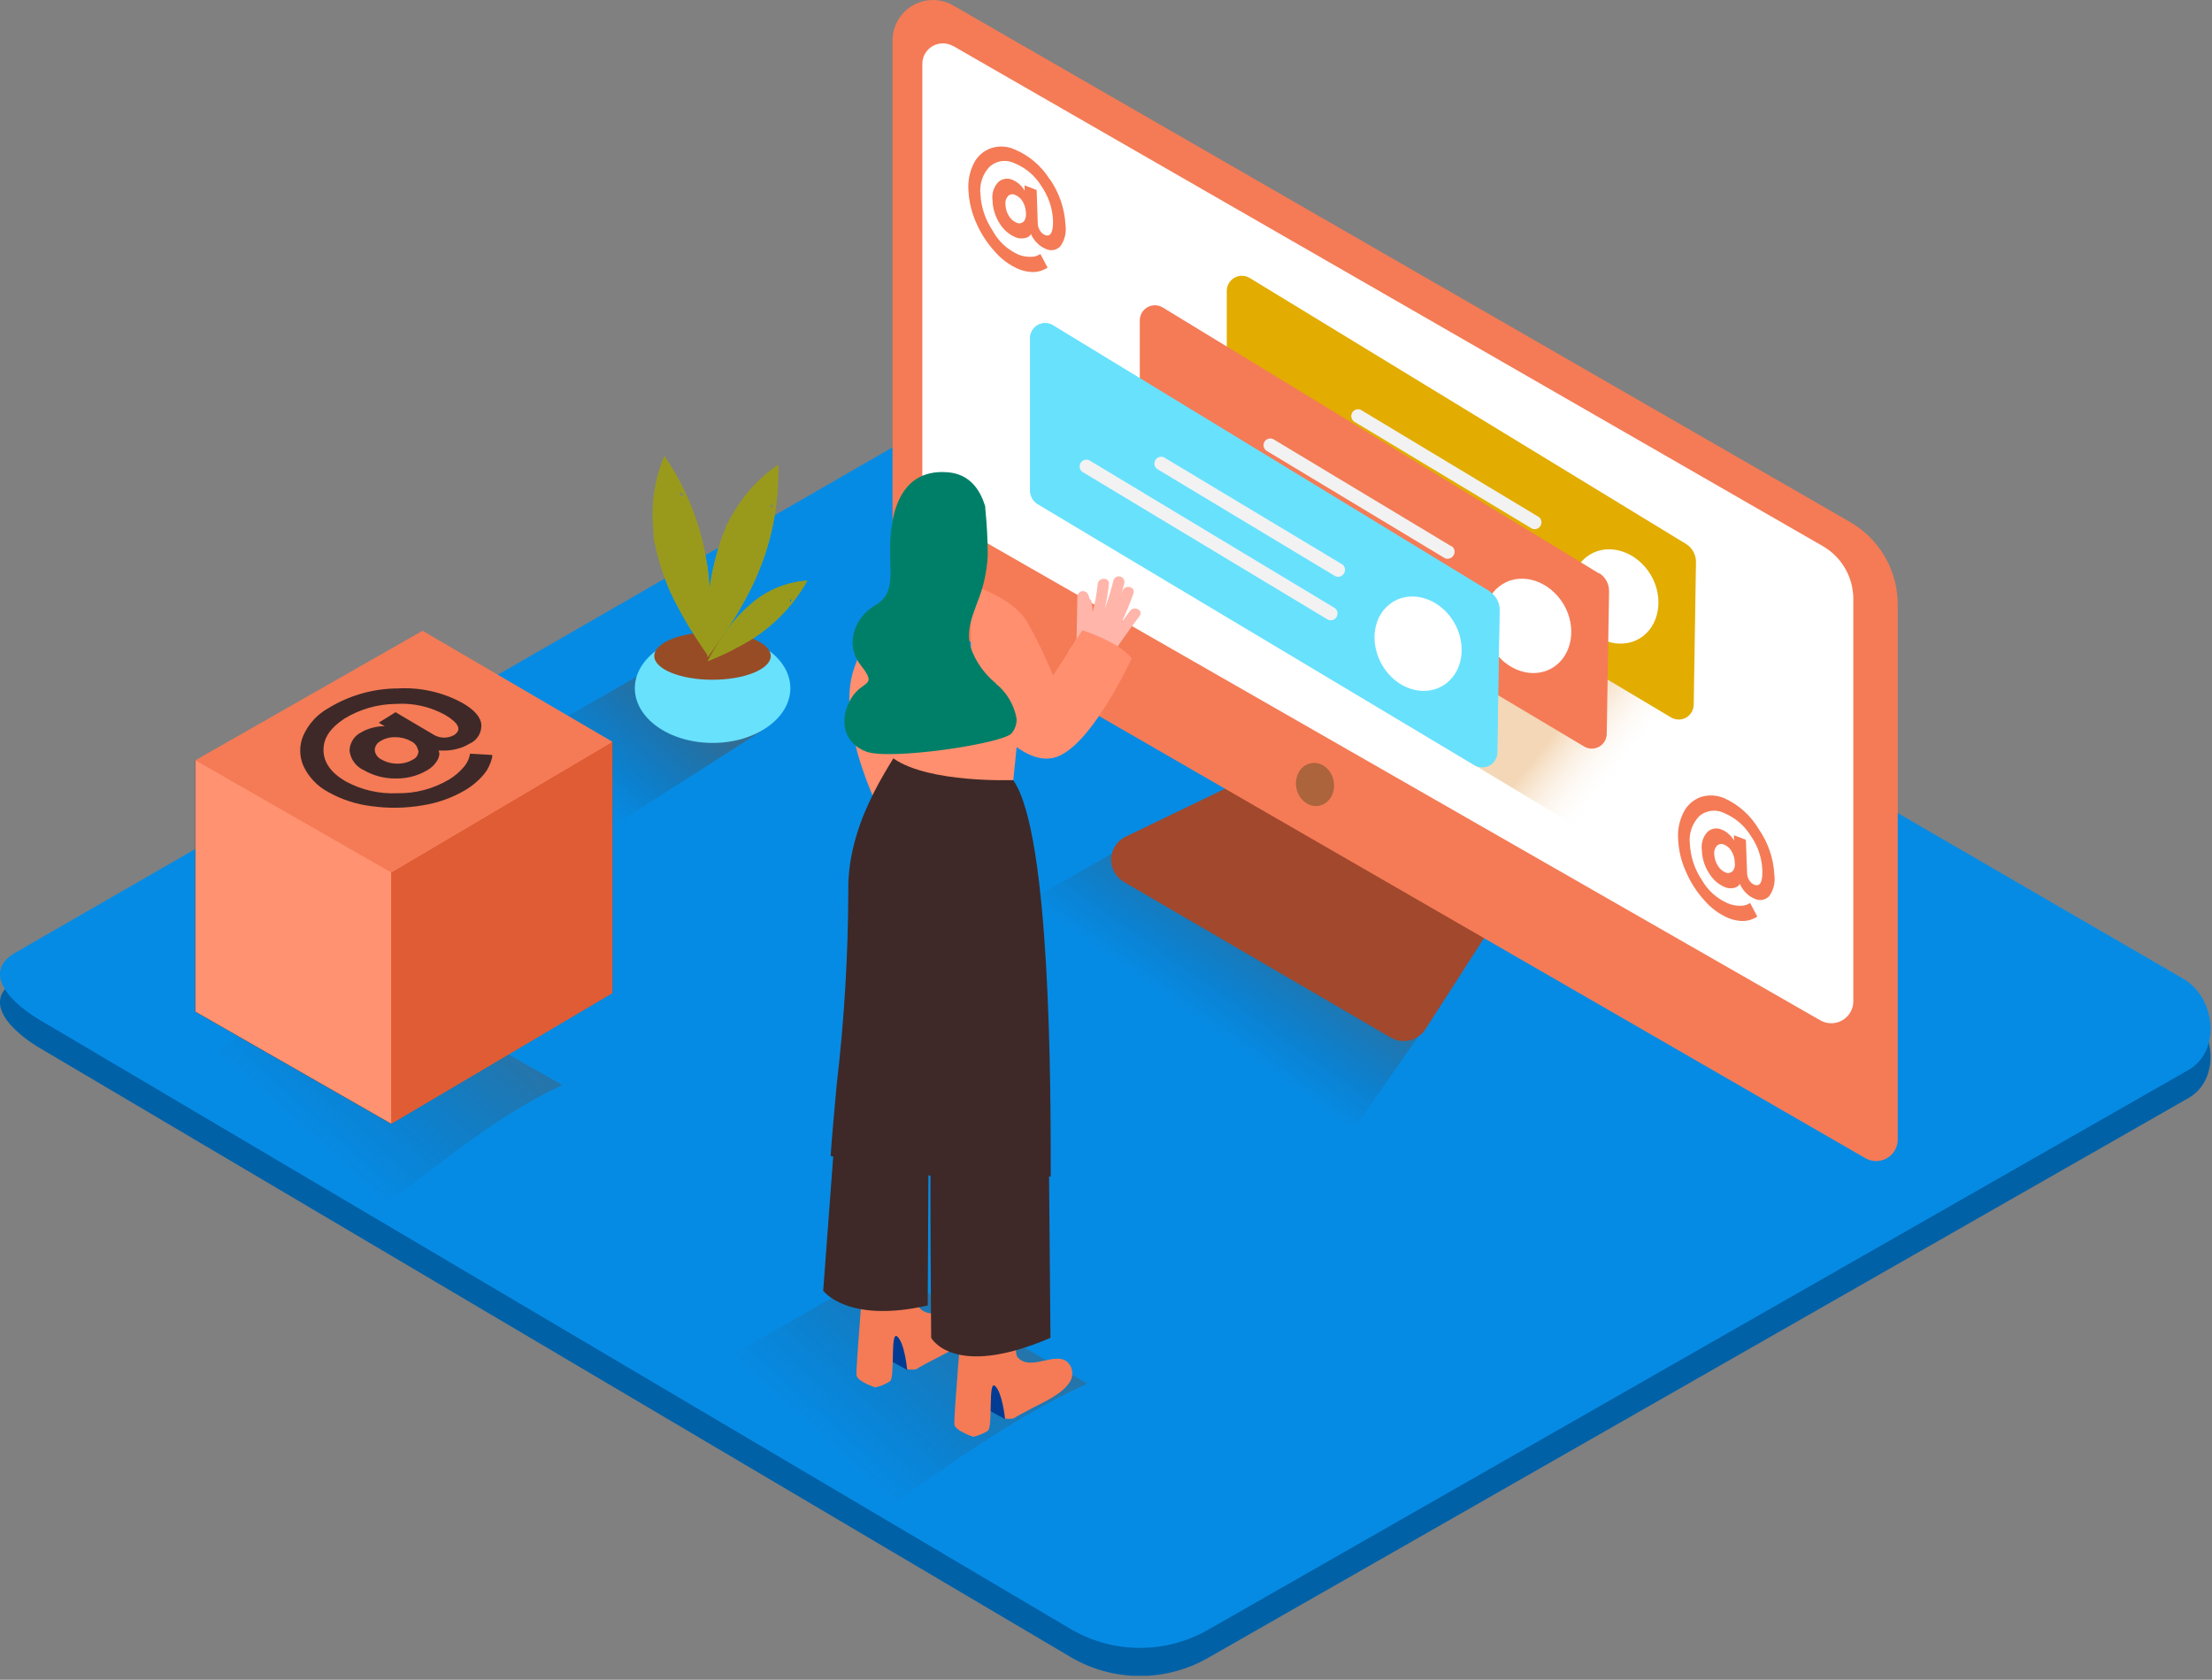 <svg width="237" height="180" viewBox="0 0 237 180" fill="none" xmlns="http://www.w3.org/2000/svg">
<rect x="0" y="0" width="237" height="180" fill="#808080" stroke="none"/>
<g clip-path="url(#clip0_288_19)">
<path d="M114.92 177.69L4.61 112.51C1.09 110.51 -1.92 107.3 1.5 105.18L112.22 41.39C113.87 40.39 116.4 39.69 118.09 40.67L233.87 107.86C237.39 109.86 238.02 115.58 234.52 117.64L129.46 177.64C127.25 178.911 124.746 179.584 122.196 179.593C119.647 179.602 117.139 178.946 114.92 177.69V177.69Z" fill="#0061A7"/>
<path d="M114.92 174.68L4.61 109.5C1.09 107.5 -1.92 104.29 1.5 102.17L112.22 38.38C113.87 37.38 116.4 36.68 118.09 37.66L233.87 104.85C237.39 106.85 238.02 112.57 234.52 114.63L129.46 174.63C127.25 175.901 124.746 176.574 122.196 176.583C119.647 176.592 117.139 175.936 114.92 174.68V174.68Z" fill="#068BE4"/>
<path opacity="0.25" d="M124 88.69L102.25 101.1C102.25 101.1 135.78 121.56 142.64 124.44L155.18 106.44" fill="url(#paint0_linear_288_19)"/>
<path opacity="0.25" d="M116.5 148.26L94.73 135.87L73 148.29C73 148.29 84.34 155.21 95.18 161.56C102 156.69 108.9 151.77 116.5 148.26Z" fill="url(#paint1_linear_288_19)"/>
<path opacity="0.46" d="M69.59 71.73L55.78 79.61C55.78 79.61 56.95 86.83 63.78 89.72L81.89 78.14" fill="url(#paint2_linear_288_19)"/>
<path d="M76.35 79.61C80.95 79.61 84.68 76.986 84.68 73.75C84.68 70.514 80.95 67.89 76.35 67.89C71.749 67.89 68.019 70.514 68.019 73.75C68.019 76.986 71.749 79.61 76.35 79.61Z" fill="#68E1FD"/>
<path d="M76.34 72.84C79.786 72.84 82.58 71.698 82.58 70.29C82.58 68.882 79.786 67.74 76.34 67.74C72.893 67.74 70.1 68.882 70.1 70.29C70.1 71.698 72.893 72.84 76.34 72.84Z" fill="#974C26"/>
<path d="M76.12 66C76.12 64.85 76.12 63.7 75.99 62.55L75.9 61.65L75.84 61.07C75.827 60.868 75.797 60.667 75.75 60.47L75.63 59.77C74.948 55.862 73.43 52.147 71.18 48.88C70.332 50.896 69.907 53.064 69.93 55.25C69.93 55.9 69.99 56.54 70.04 57.15V57.52C70.04 57.83 70.15 58.17 70.21 58.45C70.466 59.621 70.8 60.773 71.21 61.9C71.578 62.935 72.029 63.938 72.56 64.9C73.13 65.99 73.74 67.05 74.41 68.09C74.92 68.9 75.41 69.62 75.9 70.31C76.047 68.878 76.121 67.439 76.12 66V66ZM72.84 53.09C72.87 52.941 72.87 52.788 72.84 52.64C73 52.8 73.16 52.97 73.31 53.14C73.154 53.11 72.995 53.11 72.84 53.14V53.09Z" fill="#999A1C"/>
<path d="M78.26 66.92C78.898 65.953 79.482 64.951 80.01 63.92C80.16 63.65 80.29 63.39 80.43 63.12L80.69 62.59L80.94 62.04C81.03 61.82 81.13 61.6 81.22 61.39C82.76 57.733 83.49 53.786 83.36 49.82C81.552 51.056 80.02 52.653 78.86 54.51C78.52 55.05 78.21 55.6 77.92 56.16L77.79 56.4V56.5L77.43 57.37C77.017 58.492 76.683 59.641 76.43 60.81C76.179 61.885 76.012 62.979 75.93 64.08C75.82 65.3 75.76 66.52 75.76 67.75C75.76 68.75 75.76 69.58 75.82 70.42C76.62 69.3 77.48 68.13 78.26 66.92V66.92ZM82.5 54.26C82.603 54.145 82.678 54.008 82.72 53.86C82.72 54.09 82.81 54.3 82.84 54.51C82.742 54.407 82.627 54.322 82.5 54.26V54.26Z" fill="#999A1C"/>
<path d="M78.21 69.79C78.86 69.46 79.5 69.12 80.14 68.74L80.63 68.45L80.94 68.25L81.25 68.03L81.61 67.77C83.62 66.293 85.287 64.4 86.5 62.22C85.127 62.311 83.787 62.678 82.56 63.3C82.21 63.48 81.87 63.68 81.56 63.89L81.41 63.98L80.93 64.34C80.338 64.807 79.78 65.315 79.26 65.86C78.782 66.361 78.341 66.896 77.94 67.46C77.48 68.11 77.06 68.75 76.65 69.39C76.24 70.03 76.07 70.39 75.82 70.86C76.57 70.55 77.4 70.19 78.21 69.79ZM84.59 64.32C84.681 64.289 84.766 64.242 84.84 64.18C84.84 64.32 84.74 64.45 84.68 64.58C84.67 64.491 84.639 64.405 84.59 64.33V64.32Z" fill="#999A1C"/>
<path d="M76.12 66C76.12 64.85 76.12 63.7 75.99 62.55L75.9 61.65L75.84 61.07C75.827 60.868 75.797 60.667 75.75 60.47L75.63 59.77C74.948 55.862 73.43 52.147 71.18 48.88C70.332 50.896 69.907 53.064 69.93 55.25C69.93 55.9 69.99 56.54 70.04 57.15V57.52C70.04 57.83 70.15 58.17 70.21 58.45C70.466 59.621 70.8 60.773 71.21 61.9C71.578 62.935 72.029 63.938 72.56 64.9C73.13 65.99 73.74 67.05 74.41 68.09C74.92 68.9 75.41 69.62 75.9 70.31C76.047 68.878 76.121 67.439 76.12 66V66ZM72.84 53.09C72.87 52.941 72.87 52.788 72.84 52.64C73 52.8 73.16 52.97 73.31 53.14C73.154 53.11 72.995 53.11 72.84 53.14V53.09Z" fill="#999A1C"/>
<path d="M78.26 66.92C78.898 65.953 79.482 64.951 80.01 63.92C80.16 63.65 80.29 63.39 80.43 63.12L80.69 62.59L80.94 62.04C81.03 61.82 81.13 61.6 81.22 61.39C82.76 57.733 83.49 53.786 83.36 49.82C81.552 51.056 80.02 52.653 78.86 54.51C78.52 55.05 78.21 55.6 77.92 56.16L77.79 56.4V56.5L77.43 57.37C77.017 58.492 76.683 59.641 76.43 60.81C76.179 61.885 76.012 62.979 75.93 64.08C75.82 65.3 75.76 66.52 75.76 67.75C75.76 68.75 75.76 69.58 75.82 70.42C76.62 69.3 77.48 68.13 78.26 66.92V66.92ZM82.5 54.26C82.603 54.145 82.678 54.008 82.72 53.86C82.72 54.09 82.81 54.3 82.84 54.51C82.742 54.407 82.627 54.322 82.5 54.26V54.26Z" fill="#999A1C"/>
<path d="M78.21 69.79C78.86 69.46 79.5 69.12 80.14 68.74L80.63 68.45L80.94 68.25L81.25 68.03L81.61 67.77C83.62 66.293 85.287 64.4 86.5 62.22C85.127 62.311 83.787 62.678 82.56 63.3C82.21 63.48 81.87 63.68 81.56 63.89L81.41 63.98L80.93 64.34C80.338 64.807 79.78 65.315 79.26 65.86C78.782 66.361 78.341 66.896 77.94 67.46C77.48 68.11 77.06 68.75 76.65 69.39C76.24 70.03 76.07 70.39 75.82 70.86C76.57 70.55 77.4 70.19 78.21 69.79ZM84.59 64.32C84.681 64.289 84.766 64.242 84.84 64.18C84.84 64.32 84.74 64.45 84.68 64.58C84.67 64.491 84.639 64.405 84.59 64.33V64.32Z" fill="#999A1C"/>
<path d="M132.66 83.84L120.66 89.63C120.2 89.839 119.806 90.171 119.522 90.589C119.238 91.007 119.075 91.495 119.05 92C119.031 92.503 119.148 93.002 119.389 93.444C119.63 93.886 119.986 94.254 120.42 94.51L149 111.18C149.618 111.54 150.351 111.648 151.046 111.48C151.741 111.313 152.345 110.882 152.73 110.28L159.67 99.49" fill="#A1482D"/>
<path d="M198.19 55.92L102.12 0.58C101.462 0.201 100.716 0.002 99.956 0.003C99.197 0.003 98.451 0.204 97.794 0.584C97.136 0.964 96.59 1.51 96.21 2.167C95.831 2.825 95.63 3.571 95.63 4.33V61.91C95.634 62.537 95.802 63.153 96.118 63.695C96.434 64.237 96.886 64.687 97.43 65L199.85 124.1C200.201 124.306 200.601 124.416 201.009 124.418C201.417 124.42 201.817 124.314 202.171 124.111C202.524 123.908 202.818 123.615 203.021 123.262C203.225 122.908 203.331 122.508 203.33 122.1V64.78C203.329 62.981 202.854 61.215 201.951 59.659C201.049 58.103 199.751 56.813 198.19 55.92V55.92Z" fill="#F47B56"/>
<path d="M102.13 4.93L195.3 58.52C196.293 59.094 197.119 59.919 197.693 60.912C198.267 61.906 198.569 63.033 198.57 64.18V107.34C198.561 107.749 198.447 108.149 198.237 108.5C198.027 108.852 197.73 109.142 197.374 109.344C197.018 109.546 196.615 109.651 196.206 109.651C195.797 109.65 195.395 109.543 195.04 109.34L100 54.9C99.646 54.698 99.351 54.407 99.144 54.057C98.937 53.706 98.826 53.307 98.82 52.9V6.83C98.823 6.447 98.925 6.072 99.118 5.741C99.31 5.41 99.586 5.135 99.917 4.943C100.248 4.751 100.624 4.649 101.007 4.647C101.39 4.644 101.766 4.742 102.1 4.93H102.13Z" fill="white"/>
<path d="M141.332 86.34C142.433 86.128 143.129 84.936 142.887 83.678C142.645 82.42 141.556 81.572 140.455 81.784C139.354 81.996 138.658 83.187 138.9 84.446C139.142 85.704 140.231 86.552 141.332 86.34Z" fill="#AB643C"/>
<path opacity="0.32" d="M127.17 63.48L170.47 89.49L191.86 77.06L153.64 54.82" fill="url(#paint3_linear_288_19)"/>
<path d="M180.68 58.31L133.87 29.77C133.619 29.625 133.335 29.55 133.045 29.552C132.756 29.555 132.473 29.635 132.225 29.784C131.977 29.933 131.773 30.145 131.635 30.4C131.497 30.654 131.43 30.941 131.44 31.23V47.49C131.435 47.784 131.508 48.075 131.65 48.333C131.792 48.59 131.999 48.807 132.25 48.96L179.06 76.89C179.305 77.03 179.583 77.104 179.865 77.104C180.147 77.104 180.425 77.03 180.67 76.89C180.913 76.745 181.114 76.54 181.254 76.295C181.394 76.05 181.469 75.772 181.47 75.49L181.71 60.33C181.73 59.933 181.646 59.537 181.465 59.182C181.284 58.828 181.014 58.527 180.68 58.31V58.31Z" fill="#E2AC00"/>
<path d="M169.48 66.67C171.16 69.02 174.11 69.67 176.06 68.15C178.01 66.63 178.25 63.47 176.57 61.15C174.89 58.83 171.94 58.15 169.98 59.68C168.02 61.21 167.8 64.33 169.48 66.67Z" fill="white"/>
<path d="M164.89 55.41L145.79 43.91C145.626 43.841 145.444 43.834 145.276 43.891C145.108 43.947 144.966 44.062 144.876 44.215C144.787 44.368 144.756 44.548 144.79 44.722C144.824 44.896 144.92 45.051 145.06 45.16L164.15 56.65C164.312 56.716 164.492 56.723 164.658 56.667C164.824 56.612 164.964 56.499 165.054 56.349C165.144 56.199 165.176 56.021 165.146 55.849C165.116 55.676 165.025 55.521 164.89 55.41V55.41Z" fill="#F2F2F2"/>
<path d="M164.1 60.08L137.78 44.24C137.619 44.183 137.444 44.185 137.284 44.245C137.125 44.306 136.992 44.421 136.91 44.57C136.827 44.717 136.798 44.889 136.829 45.056C136.86 45.222 136.949 45.373 137.08 45.48L163.37 61.33C163.533 61.407 163.719 61.42 163.891 61.366C164.063 61.312 164.209 61.196 164.3 61.04C164.404 60.88 164.441 60.686 164.403 60.499C164.366 60.312 164.257 60.148 164.1 60.04V60.08Z" fill="#F2F2F2"/>
<path d="M171.34 61.46L124.55 32.93C124.299 32.785 124.014 32.71 123.725 32.712C123.436 32.715 123.152 32.795 122.904 32.944C122.656 33.093 122.453 33.306 122.315 33.56C122.177 33.814 122.109 34.101 122.12 34.39V50.64C122.115 50.934 122.187 51.225 122.329 51.483C122.471 51.74 122.678 51.957 122.93 52.11L169.74 80C169.987 80.146 170.269 80.222 170.556 80.221C170.843 80.22 171.125 80.142 171.372 79.994C171.618 79.847 171.82 79.636 171.957 79.384C172.094 79.132 172.161 78.847 172.15 78.56L172.4 63.41C172.412 63.013 172.321 62.62 172.135 62.269C171.949 61.918 171.675 61.622 171.34 61.41V61.46Z" fill="#F47B56"/>
<path d="M160.14 69.83C161.82 72.17 164.77 72.83 166.72 71.3C168.67 69.77 168.91 66.62 167.23 64.3C165.55 61.98 162.6 61.3 160.64 62.83C158.68 64.36 158.46 67.48 160.14 69.83Z" fill="white"/>
<path d="M155.54 58.56L136.44 47.07C136.276 46.982 136.084 46.961 135.905 47.011C135.726 47.061 135.573 47.178 135.478 47.339C135.384 47.499 135.355 47.69 135.399 47.871C135.442 48.052 135.553 48.209 135.71 48.31L154.8 59.81C154.963 59.885 155.149 59.896 155.32 59.843C155.492 59.789 155.638 59.674 155.73 59.52C155.783 59.441 155.819 59.353 155.838 59.26C155.856 59.167 155.856 59.071 155.837 58.978C155.819 58.886 155.782 58.797 155.729 58.719C155.677 58.64 155.609 58.572 155.53 58.52L155.54 58.56Z" fill="#F2F2F2"/>
<path d="M154.75 63.26L128.44 47.39C128.277 47.313 128.091 47.3 127.918 47.354C127.746 47.407 127.6 47.524 127.51 47.68C127.406 47.84 127.369 48.034 127.406 48.221C127.444 48.407 127.553 48.572 127.71 48.68L154 64.48C154.163 64.557 154.349 64.57 154.521 64.516C154.694 64.462 154.839 64.346 154.93 64.19C155.034 64.03 155.071 63.836 155.033 63.649C154.996 63.462 154.887 63.298 154.73 63.19L154.75 63.26Z" fill="#F2F2F2"/>
<path d="M159.6 63.37L112.8 34.85C112.55 34.702 112.265 34.624 111.974 34.624C111.683 34.625 111.398 34.705 111.149 34.854C110.9 35.004 110.696 35.218 110.559 35.475C110.422 35.731 110.356 36.02 110.37 36.31V52.56C110.369 52.853 110.444 53.142 110.588 53.398C110.731 53.654 110.939 53.868 111.19 54.02L158 82C158.248 82.145 158.531 82.22 158.818 82.219C159.105 82.218 159.387 82.14 159.634 81.993C159.881 81.846 160.084 81.635 160.222 81.383C160.36 81.132 160.429 80.847 160.42 80.56L160.66 65.41C160.672 65.014 160.581 64.623 160.397 64.272C160.213 63.922 159.942 63.625 159.61 63.41L159.6 63.37Z" fill="#68E1FD"/>
<path d="M159.6 63.37L112.8 34.85C112.55 34.702 112.265 34.624 111.974 34.624C111.683 34.625 111.398 34.705 111.149 34.854C110.9 35.004 110.696 35.218 110.559 35.475C110.422 35.731 110.356 36.02 110.37 36.31V52.56C110.369 52.853 110.444 53.142 110.588 53.398C110.731 53.654 110.939 53.868 111.19 54.02L158 82C158.248 82.145 158.531 82.22 158.818 82.219C159.105 82.218 159.387 82.14 159.634 81.993C159.881 81.846 160.084 81.635 160.222 81.383C160.36 81.132 160.429 80.847 160.42 80.56L160.66 65.41C160.672 65.014 160.581 64.623 160.397 64.272C160.213 63.922 159.942 63.625 159.61 63.41L159.6 63.37Z" fill="#68E1FD"/>
<path d="M148.39 71.74C150.07 74.09 153.02 74.74 154.98 73.21C156.94 71.68 157.16 68.54 155.48 66.21C153.8 63.88 150.85 63.21 148.89 64.74C146.93 66.27 146.73 69.39 148.39 71.74Z" fill="white"/>
<path d="M143.8 60.47L124.7 49C124.537 48.931 124.354 48.925 124.186 48.981C124.018 49.037 123.876 49.152 123.787 49.305C123.697 49.458 123.667 49.638 123.7 49.812C123.734 49.986 123.83 50.142 123.97 50.25L143.06 61.74C143.223 61.819 143.41 61.834 143.582 61.78C143.755 61.726 143.901 61.608 143.99 61.45C144.043 61.371 144.079 61.283 144.098 61.19C144.116 61.097 144.116 61.001 144.097 60.908C144.079 60.816 144.042 60.727 143.989 60.649C143.937 60.57 143.869 60.502 143.79 60.45L143.8 60.47Z" fill="#F2F2F2"/>
<path d="M143 65.15L116.69 49.31C116.526 49.241 116.344 49.234 116.176 49.291C116.008 49.347 115.866 49.462 115.776 49.615C115.687 49.768 115.656 49.948 115.69 50.122C115.724 50.296 115.82 50.452 115.96 50.56L142.27 66.4C142.434 66.476 142.62 66.488 142.793 66.435C142.966 66.381 143.113 66.265 143.205 66.109C143.297 65.954 143.328 65.769 143.292 65.592C143.256 65.415 143.155 65.257 143.01 65.15H143Z" fill="#F2F2F2"/>
<path d="M98.18 61.78C95.156 64.383 92.869 67.735 91.55 71.5C89.22 77.93 95 88.44 95 88.44L104.06 81.27" fill="#FF8F6F"/>
<path d="M97.2 146.8L94.74 145.45L95.39 141.93C95.39 141.93 99.05 142.28 99.39 143.58" fill="#003B94"/>
<path d="M98.1 146.75C98.66 146.41 99.23 146.11 99.81 145.81C101.23 145.03 103.28 144.22 104.16 142.76C104.337 142.466 104.421 142.124 104.4 141.781C104.378 141.438 104.253 141.11 104.04 140.84C102.75 139.28 99.94 141.84 98.49 140.11C98.21 139.77 98.08 134.37 98.08 134.37L92.6 135.84C92.6 135.84 91.67 146.71 91.77 147.38C91.87 148.05 93.77 148.67 93.77 148.67C94.331 148.55 94.867 148.33 95.35 148.02C95.93 147.61 95.35 142.51 96.14 143.22C96.93 143.93 97.19 146.73 97.19 146.73C97.491 146.771 97.797 146.777 98.1 146.75V146.75Z" fill="#F47B56"/>
<path d="M107.67 152.06L105.21 150.72L105.85 147.21C105.85 147.21 109.51 147.56 109.85 148.85" fill="#003B94"/>
<path d="M108.59 152C109.15 151.65 109.73 151.35 110.3 151.05C111.72 150.27 113.77 149.47 114.65 148.05C114.827 147.754 114.91 147.411 114.889 147.066C114.868 146.722 114.742 146.392 114.53 146.12C113.24 144.56 110.43 147.12 108.99 145.4C108.7 145.06 108.57 139.65 108.57 139.65L103.09 141.13C103.09 141.13 102.15 152.04 102.26 152.68C102.37 153.32 104.26 153.96 104.26 153.96C104.822 153.846 105.358 153.629 105.84 153.32C106.41 152.9 105.84 147.8 106.62 148.52C107.4 149.24 107.68 152.02 107.68 152.02C107.983 152.052 108.289 152.046 108.59 152V152Z" fill="#F47B56"/>
<path d="M89.81 116.73L88.2 138.31C88.2 138.31 90.77 141.86 99.4 139.89L99.48 125.34" fill="#3E2928"/>
<path d="M99.77 121C99.59 122.86 99.77 143.36 99.77 143.36C99.77 143.36 102.16 147.83 112.55 143.36L112.4 125.94" fill="#3E2928"/>
<path d="M89 123.86C89.7 124.35 89.95 121.86 90.69 122.26C93.384 123.823 96.245 125.077 99.22 126H99.28C99.427 125.94 99.593 125.94 99.74 126C99.814 126.028 99.881 126.071 99.938 126.126C99.995 126.181 100.04 126.247 100.07 126.32C101.905 126.862 103.772 127.29 105.66 127.6C108.09 127.99 110.09 126.2 112.58 126.07C112.58 116.54 112.58 89.42 108.58 83.63L96.58 79.63C96.52 80.63 90.75 87.31 90.89 95.46C90.869 102.391 90.455 109.316 89.65 116.2C89.6 116.64 89 123.34 89 123.86V123.86Z" fill="#3E2928"/>
<path d="M109.67 72.66L108.57 83.59C108.57 83.59 99.57 83.95 95.75 81.29V72" fill="#FF8F6F"/>
<path d="M121.07 65.46L120.15 66.71C120.641 65.696 121.072 64.655 121.44 63.59C121.7 62.87 120.53 62.59 120.28 63.3L120.14 63.68C120.25 63.29 120.36 62.9 120.46 62.51C120.498 62.355 120.473 62.191 120.391 62.054C120.308 61.917 120.175 61.818 120.02 61.78C119.865 61.742 119.701 61.766 119.564 61.849C119.427 61.931 119.328 62.065 119.29 62.22C119.042 63.236 118.738 64.237 118.38 65.22C118.578 64.35 118.722 63.468 118.81 62.58C118.89 61.82 117.68 61.85 117.61 62.58C117.511 63.593 117.33 64.596 117.07 65.58C117.067 65.245 117.037 64.91 116.98 64.58C116.97 64.494 116.942 64.411 116.897 64.336C116.852 64.262 116.792 64.198 116.72 64.15C116.72 64.02 116.65 63.89 116.61 63.75C116.561 63.617 116.468 63.504 116.346 63.431C116.224 63.358 116.08 63.33 115.94 63.35C115.8 63.371 115.672 63.441 115.579 63.547C115.486 63.653 115.433 63.789 115.43 63.93L115.35 68.43C115.135 68.899 114.852 69.334 114.51 69.72C115.09 70.115 115.647 70.543 116.18 71C116.66 71.4 117.118 71.828 117.55 72.28C117.93 71.8 118.3 71.28 118.66 70.82L118.78 70.69C119.846 69.097 120.953 67.537 122.1 66.01C122.57 65.44 121.52 64.85 121.07 65.46V65.46Z" fill="#FFB5A9"/>
<path d="M104 62.69C104 62.69 108.23 63.83 110 66.55C111.073 68.434 112.019 70.389 112.83 72.4L115.96 67.54C115.96 67.54 119.76 68.71 121.26 70.54C121.26 70.54 116.76 80.38 112.83 81.22C108.9 82.06 104.74 75.45 104.74 75.45C104.74 75.45 103.88 78.21 104.05 75.26" fill="#FF8F6F"/>
<path d="M106.68 73.21C105.454 72.205 104.527 70.884 104 69.39C103.5 67.66 104.13 66.14 104.72 64.53C105.368 62.937 105.743 61.247 105.83 59.53C105.826 57.86 105.74 56.191 105.57 54.53C105.56 54.457 105.56 54.383 105.57 54.31C105.01 52.41 103.85 50.8 101.57 50.61C95.66 50.11 95.32 56.61 95.37 59.32C95.42 62.03 95.69 63.78 93.73 64.89C91.77 66 90.35 68.89 92.23 71.29C94.11 73.69 92.42 72.78 91.17 74.88C89.92 76.98 90.25 79.59 92.81 80.54C95.37 81.49 107.27 79.71 108.36 78.61C108.749 78.167 108.95 77.589 108.92 77C108.652 75.522 107.86 74.191 106.69 73.25L106.68 73.21Z" fill="#007F68"/>
<path d="M112.49 19.21C113.489 20.654 114.067 22.347 114.16 24.1C114.276 24.901 114.083 25.716 113.62 26.38C113.421 26.597 113.157 26.742 112.867 26.793C112.578 26.843 112.28 26.797 112.02 26.66C111.696 26.529 111.403 26.331 111.16 26.08C110.941 25.877 110.756 25.64 110.61 25.38L110.45 25.08C110.409 25.159 110.359 25.233 110.3 25.3C110.144 25.416 109.962 25.491 109.77 25.52C109.433 25.59 109.083 25.551 108.77 25.41C108.06 25.099 107.468 24.57 107.08 23.9C106.619 23.167 106.364 22.325 106.34 21.46C106.29 21.114 106.319 20.761 106.422 20.427C106.526 20.094 106.703 19.787 106.94 19.53C107.143 19.335 107.402 19.206 107.681 19.162C107.959 19.117 108.245 19.158 108.5 19.28C108.754 19.389 108.99 19.538 109.2 19.72C109.376 19.868 109.531 20.039 109.66 20.23L109.78 20.44V19.86L111.07 20.36L111.19 23.98C111.199 24.241 111.282 24.494 111.43 24.71C111.552 24.915 111.733 25.079 111.95 25.18C112.57 25.42 112.86 24.88 112.82 23.57C112.751 22.264 112.318 21.003 111.57 19.93C110.903 18.837 109.905 17.985 108.72 17.5C108.291 17.285 107.808 17.202 107.333 17.262C106.857 17.323 106.41 17.524 106.05 17.84C105.67 18.234 105.383 18.708 105.21 19.227C105.037 19.746 104.982 20.297 105.05 20.84C105.127 22.216 105.572 23.545 106.34 24.69C106.948 25.829 107.915 26.735 109.09 27.27C109.495 27.438 109.93 27.523 110.37 27.52C110.659 27.538 110.947 27.483 111.21 27.36L111.47 27.22L112.24 28.67L112.12 28.76C111.997 28.828 111.87 28.888 111.74 28.94C111.532 29.029 111.313 29.089 111.09 29.12C110.808 29.16 110.521 29.16 110.24 29.12C109.866 29.073 109.5 28.979 109.15 28.84C108.159 28.416 107.279 27.769 106.58 26.95C105.744 26.032 105.068 24.981 104.58 23.84C104.093 22.748 103.815 21.574 103.76 20.38C103.688 19.378 103.892 18.375 104.35 17.48C104.729 16.729 105.385 16.156 106.18 15.88C107.009 15.602 107.913 15.648 108.71 16.01C110.27 16.666 111.587 17.792 112.48 19.23L112.49 19.21ZM109.66 23.79C109.768 23.649 109.847 23.488 109.891 23.317C109.936 23.145 109.946 22.966 109.92 22.79C109.906 22.371 109.789 21.963 109.58 21.6C109.402 21.289 109.128 21.043 108.8 20.9C108.674 20.831 108.53 20.804 108.388 20.822C108.247 20.84 108.114 20.902 108.01 21C107.897 21.125 107.814 21.273 107.766 21.434C107.717 21.595 107.705 21.764 107.73 21.93C107.742 22.355 107.866 22.769 108.09 23.13C108.275 23.457 108.563 23.713 108.91 23.86C109.03 23.922 109.168 23.945 109.302 23.926C109.437 23.906 109.562 23.845 109.66 23.75" fill="#F47B56"/>
<path d="M188.44 88.85C189.442 90.292 190.02 91.986 190.11 93.74C190.226 94.541 190.033 95.356 189.57 96.02C189.37 96.235 189.105 96.378 188.816 96.427C188.526 96.476 188.229 96.428 187.97 96.29C187.647 96.162 187.354 95.968 187.11 95.72C186.893 95.511 186.708 95.272 186.56 95.01L186.4 94.71C186.359 94.789 186.309 94.863 186.25 94.93C186.095 95.049 185.913 95.128 185.72 95.16C185.399 95.219 185.068 95.181 184.77 95.05C184.061 94.737 183.472 94.204 183.09 93.53C182.621 92.801 182.361 91.957 182.34 91.09C182.291 90.745 182.318 90.393 182.42 90.059C182.522 89.726 182.696 89.419 182.93 89.16C183.132 88.962 183.391 88.832 183.67 88.787C183.949 88.743 184.236 88.785 184.49 88.91C184.75 89.01 184.987 89.159 185.19 89.35C185.367 89.5 185.525 89.671 185.66 89.86L185.78 90.07V89.5L187.06 89.99L187.19 93.61C187.201 93.866 187.28 94.115 187.42 94.33C187.543 94.538 187.728 94.703 187.95 94.8C188.6 95.05 188.86 94.51 188.82 93.19C188.759 91.887 188.329 90.628 187.58 89.56C186.91 88.473 185.917 87.623 184.74 87.13C184.311 86.912 183.827 86.828 183.35 86.886C182.872 86.945 182.423 87.145 182.06 87.46C181.68 87.854 181.393 88.328 181.22 88.847C181.047 89.366 180.992 89.917 181.06 90.46C181.133 91.837 181.579 93.167 182.35 94.31C182.983 95.419 183.958 96.293 185.13 96.8C185.535 96.971 185.97 97.06 186.41 97.06C186.698 97.076 186.985 97.025 187.25 96.91L187.51 96.76L188.28 98.21L188.16 98.3C188.037 98.368 187.91 98.428 187.78 98.48C187.572 98.569 187.354 98.629 187.13 98.66C186.845 98.7 186.555 98.7 186.27 98.66C185.9 98.612 185.537 98.517 185.19 98.38C184.2 97.954 183.321 97.308 182.62 96.49C181.782 95.57 181.105 94.516 180.62 93.37C180.128 92.283 179.85 91.112 179.8 89.92C179.728 88.921 179.932 87.921 180.39 87.03C180.771 86.276 181.426 85.697 182.22 85.41C183.054 85.142 183.957 85.188 184.76 85.54C186.297 86.239 187.582 87.395 188.44 88.85V88.85ZM185.6 93.42C185.713 93.282 185.796 93.121 185.842 92.949C185.889 92.777 185.898 92.596 185.87 92.42C185.859 92.001 185.742 91.591 185.53 91.23C185.359 90.914 185.088 90.664 184.76 90.52C184.632 90.454 184.487 90.427 184.344 90.445C184.201 90.463 184.067 90.524 183.96 90.62C183.849 90.746 183.766 90.894 183.716 91.054C183.666 91.214 183.65 91.383 183.67 91.55C183.692 91.971 183.819 92.38 184.04 92.74C184.225 93.07 184.513 93.329 184.86 93.48C184.979 93.542 185.115 93.564 185.248 93.544C185.38 93.525 185.504 93.464 185.6 93.37" fill="#F47B56"/>
<path opacity="0.25" d="M60.25 116.27L38.48 103.88L16.71 116.29C16.71 116.29 28.82 123.86 39.66 130.21C46.55 125.35 52.66 119.79 60.25 116.27V116.27Z" fill="url(#paint4_linear_288_19)"/>
<path fill-rule="evenodd" clip-rule="evenodd" d="M20.93 81.47V108.41L41.91 120.42L65.61 106.41V79.48" fill="black"/>
<path fill-rule="evenodd" clip-rule="evenodd" d="M20.93 81.47V108.41L41.91 120.42L65.61 106.41V79.48" fill="#FF9271"/>
<path d="M41.91 93.49V120.42L65.61 106.41V79.48L41.91 93.49V93.49Z" fill="#DF5C34"/>
<path d="M20.93 81.47L45.28 67.59L65.61 79.48L41.91 93.49L20.93 81.47V81.47Z" fill="#F47B56"/>
<path d="M42.47 73.78C44.937 73.609 47.402 74.151 49.57 75.34C50.82 76.07 51.5 76.83 51.57 77.63C51.598 78.065 51.49 78.498 51.26 78.869C51.031 79.24 50.692 79.531 50.29 79.7C49.831 79.981 49.327 80.18 48.8 80.29C48.364 80.391 47.917 80.438 47.47 80.43H46.99C47.03 80.54 47.061 80.654 47.08 80.77C47.059 81.044 46.97 81.309 46.82 81.54C46.56 81.957 46.199 82.301 45.77 82.54C44.757 83.139 43.597 83.443 42.42 83.42C41.221 83.441 40.039 83.137 39 82.54C38.584 82.356 38.223 82.068 37.952 81.704C37.68 81.339 37.507 80.911 37.45 80.46C37.456 80.04 37.578 79.631 37.805 79.277C38.031 78.924 38.351 78.641 38.73 78.46C39.086 78.252 39.47 78.097 39.87 78C40.196 77.904 40.531 77.847 40.87 77.83H41.22L40.58 77.44L42.38 76.32L46.55 78.78C46.87 78.952 47.227 79.043 47.59 79.043C47.953 79.043 48.31 78.952 48.63 78.78C49.51 78.22 49.19 77.5 47.68 76.6C46.068 75.714 44.236 75.308 42.4 75.43C40.462 75.452 38.566 75.994 36.91 77C35.4 78 34.65 79.07 34.66 80.38C34.67 81.69 35.46 82.81 37.02 83.72C38.723 84.652 40.651 85.095 42.59 85C44.526 85.033 46.434 84.527 48.1 83.54C48.675 83.198 49.191 82.765 49.63 82.26C49.92 81.947 50.138 81.575 50.27 81.17L50.36 80.76L52.74 80.9V81.11C52.694 81.306 52.637 81.5 52.57 81.69C52.46 81.989 52.322 82.276 52.16 82.55C51.913 82.912 51.628 83.247 51.31 83.55C50.89 83.956 50.428 84.315 49.93 84.62C48.499 85.475 46.917 86.046 45.27 86.3C43.472 86.61 41.637 86.64 39.83 86.39C38.188 86.198 36.6 85.681 35.16 84.87C34 84.249 33.07 83.271 32.51 82.08C32.282 81.561 32.165 81.001 32.165 80.435C32.165 79.869 32.282 79.308 32.51 78.79C33.059 77.575 33.98 76.567 35.14 75.91C37.346 74.55 39.879 73.811 42.47 73.77V73.78ZM44.8 80.41C44.761 80.19 44.667 79.983 44.527 79.808C44.387 79.634 44.206 79.497 44 79.41C43.493 79.127 42.92 78.986 42.34 79C41.795 78.979 41.256 79.118 40.79 79.4C40.601 79.491 40.441 79.632 40.328 79.809C40.215 79.986 40.153 80.19 40.15 80.4C40.178 80.617 40.262 80.823 40.393 80.999C40.525 81.174 40.699 81.312 40.9 81.4C41.419 81.691 42.005 81.84 42.6 81.83C43.172 81.838 43.736 81.69 44.23 81.4C44.422 81.317 44.583 81.176 44.691 80.996C44.798 80.817 44.847 80.609 44.83 80.4" fill="#3E2928"/>
</g>
<defs>
<linearGradient id="paint0_linear_288_19" x1="137.045" y1="101.329" x2="130.281" y2="110.841" gradientUnits="userSpaceOnUse">
<stop stop-color="#7F3500"/>
<stop offset="1" stop-color="#231F20" stop-opacity="0"/>
</linearGradient>
<linearGradient id="paint1_linear_288_19" x1="108.771" y1="144.053" x2="94.265" y2="160.132" gradientUnits="userSpaceOnUse">
<stop offset="0.03" stop-color="#7F3500"/>
<stop offset="1" stop-color="#231F20" stop-opacity="0"/>
</linearGradient>
<linearGradient id="paint2_linear_288_19" x1="76.776" y1="75.99" x2="65.743" y2="87.938" gradientUnits="userSpaceOnUse">
<stop stop-color="#843C09" stop-opacity="0.85"/>
<stop offset="1" stop-color="#231F20" stop-opacity="0"/>
</linearGradient>
<linearGradient id="paint3_linear_288_19" x1="179.668" y1="75.446" x2="173.129" y2="70.218" gradientUnits="userSpaceOnUse">
<stop stop-color="white" stop-opacity="0"/>
<stop offset="0.99" stop-color="#DC841E"/>
</linearGradient>
<linearGradient id="paint4_linear_288_19" x1="52.958" y1="110.389" x2="38.264" y2="126.744" gradientUnits="userSpaceOnUse">
<stop offset="0.03" stop-color="#7F3500"/>
<stop offset="1" stop-color="#231F20" stop-opacity="0"/>
</linearGradient>
<clipPath id="clip0_288_19">
<rect width="236.85" height="179.57" fill="white"/>
</clipPath>
</defs>
</svg>
